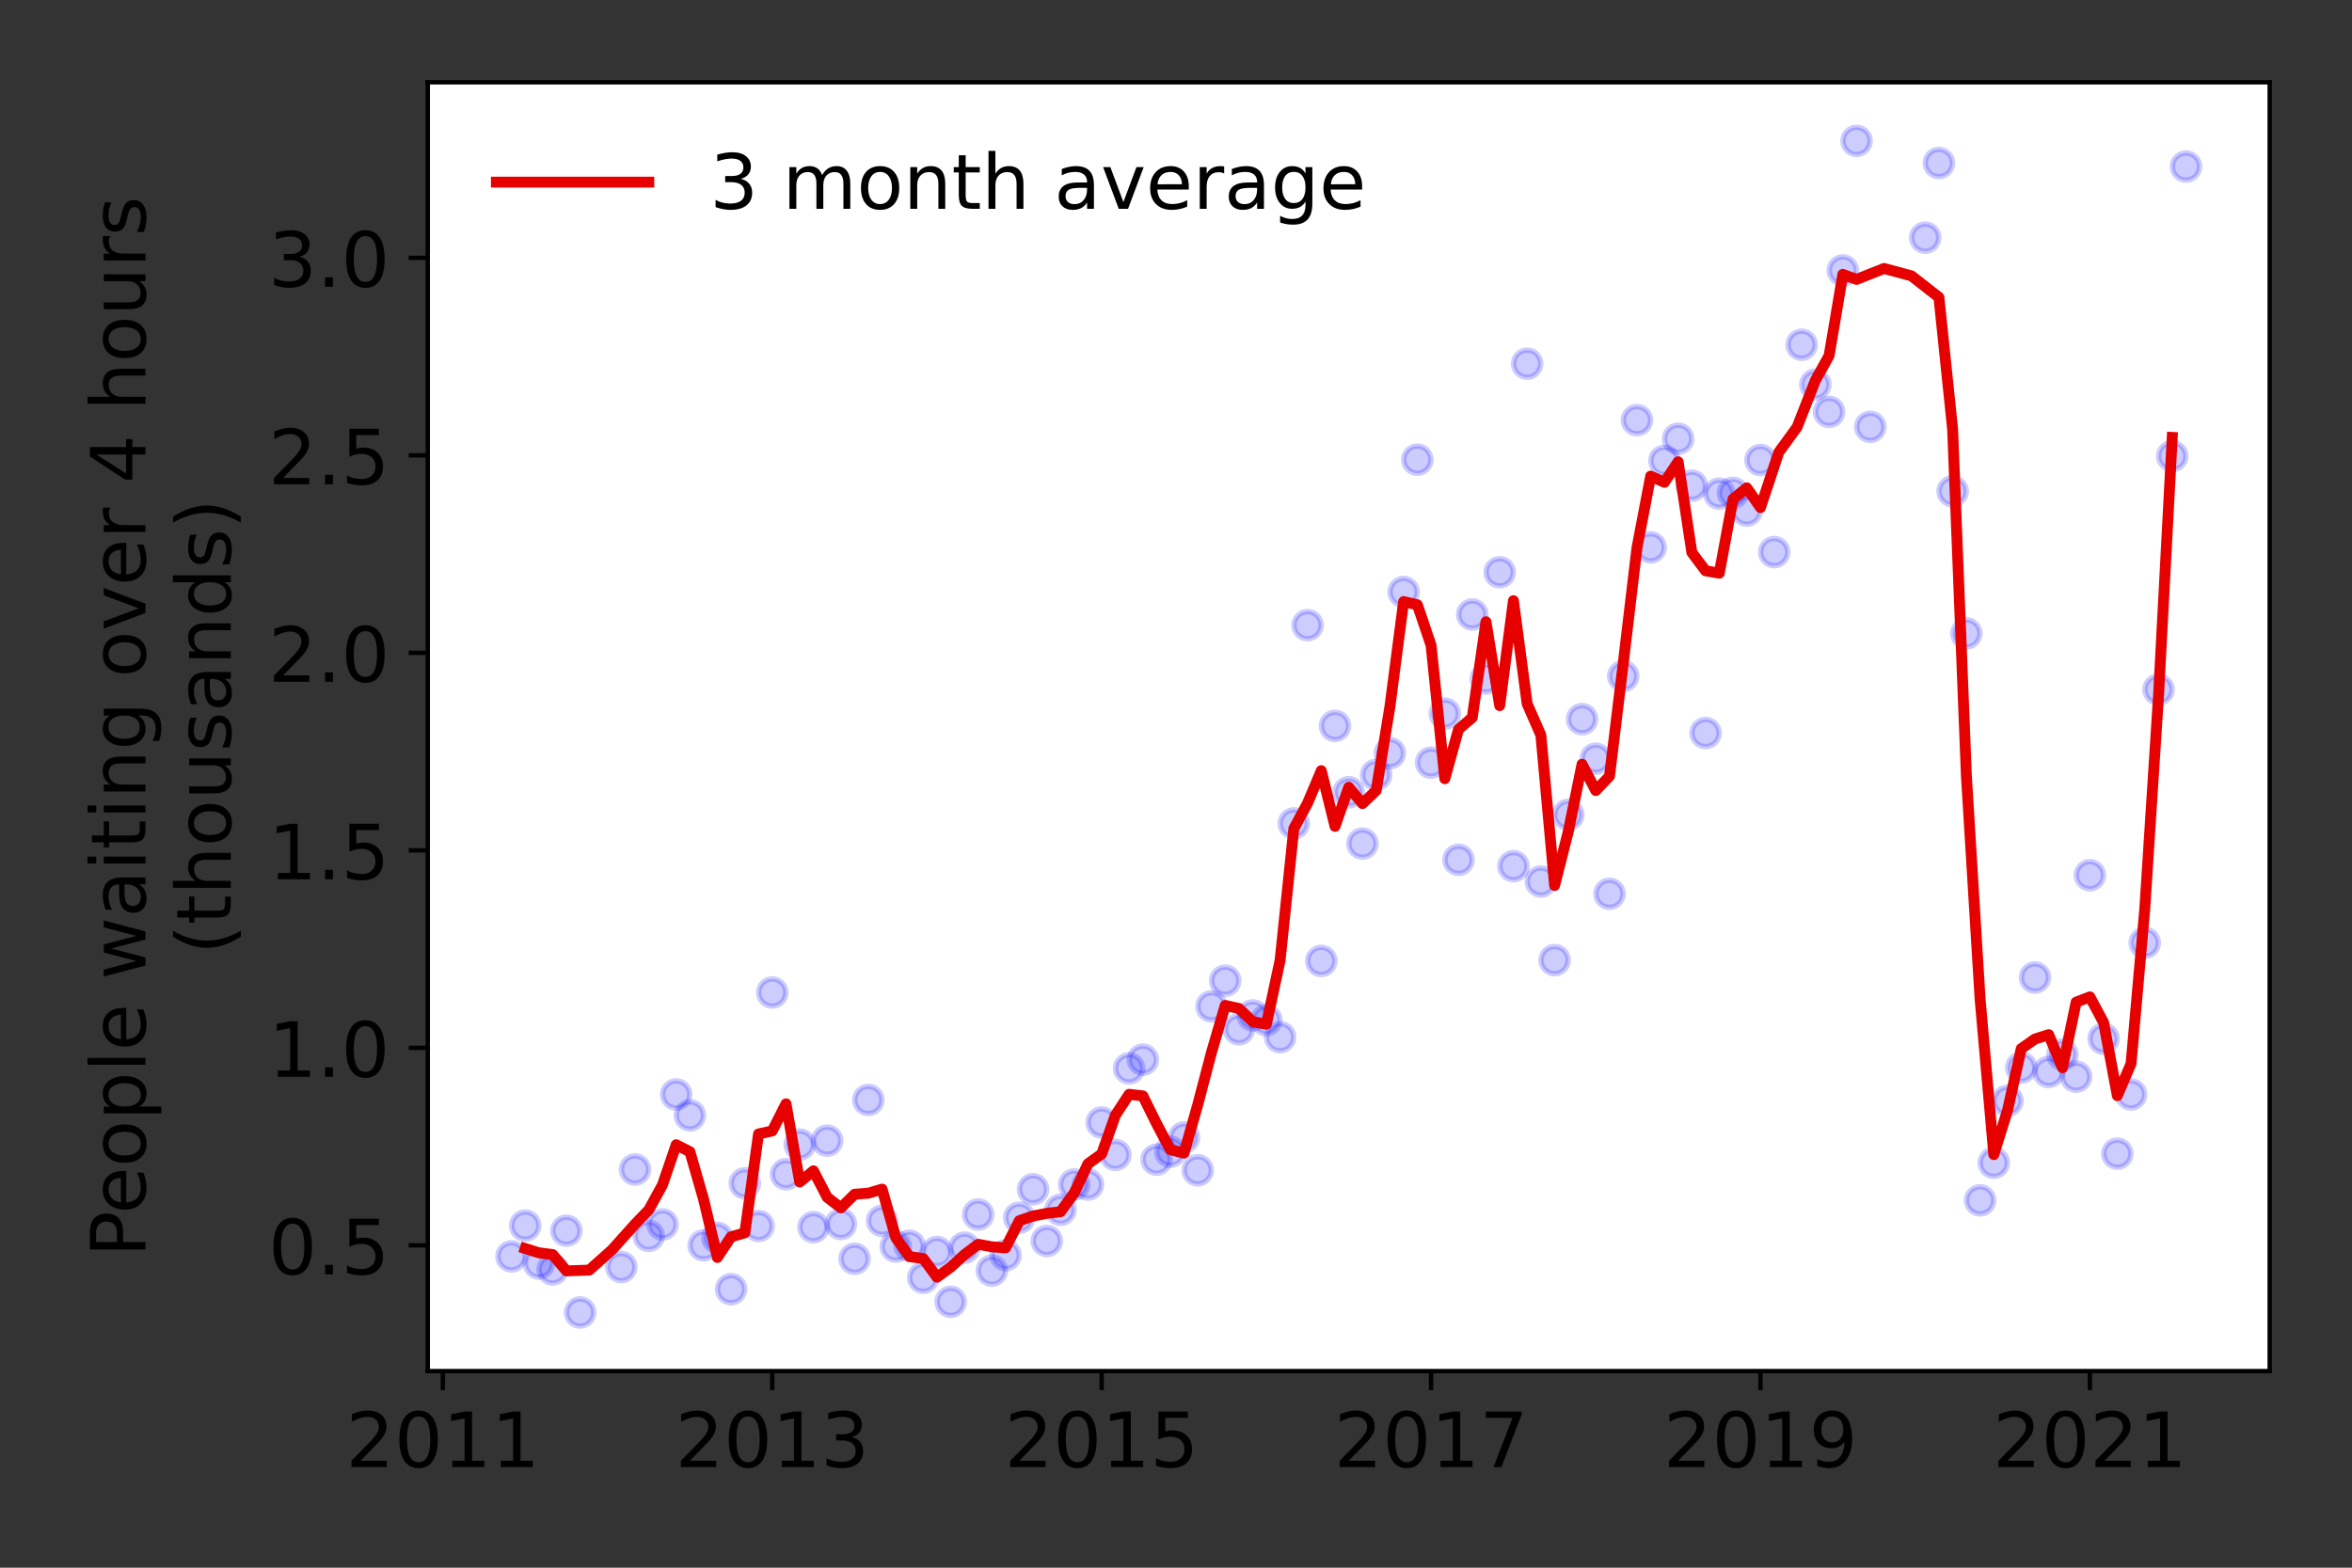 <?xml version="1.0" encoding="utf-8" standalone="no"?>
<!DOCTYPE svg PUBLIC "-//W3C//DTD SVG 1.1//EN"
  "http://www.w3.org/Graphics/SVG/1.1/DTD/svg11.dtd">
<!-- Created with matplotlib (https://matplotlib.org/) -->
<svg height="288pt" version="1.1" viewBox="0 0 432 288" width="432pt" xmlns="http://www.w3.org/2000/svg" xmlns:xlink="http://www.w3.org/1999/xlink">
 <rect x="0" y="0" width="432" height="288" fill="#333333" stroke="none"/>
 <defs>
  <style type="text/css">*{stroke-linecap:butt;stroke-linejoin:round;}</style>
 </defs>
 <g id="figure_1">
  <g id="patch_1">
   <path d="M 0 288 
L 432 288 
L 432 0 
L 0 0 
z
" style="fill:none;"/>
  </g>
  <g id="axes_1">
   <g id="patch_2">
    <path d="M 78.57 251.88 
L 416.88 251.88 
L 416.88 15.12 
L 78.57 15.12 
z
" style="fill:#ffffff;"/>
   </g>
   <g id="matplotlib.axis_1">
    <g id="xtick_1">
     <g id="line2d_1">
      <defs>
       <path d="M 0 0 
L 0 3.5 
" id="m86ae8f083f" style="stroke:#000000;stroke-width:0.8;"/>
      </defs>
      <g>
       <use style="stroke:#000000;stroke-width:0.8;" x="81.343" xlink:href="#m86ae8f083f" y="251.88"/>
      </g>
     </g>
     <g id="text_1">
      <!-- 2011 -->
      <g transform="translate(63.528 269.518)scale(0.14 -0.14)">
       <defs>
        <path d="M 19.188 8.297 
L 53.609 8.297 
L 53.609 0 
L 7.328 0 
L 7.328 8.297 
Q 12.938 14.109 22.625 23.891 
Q 32.328 33.688 34.812 36.531 
Q 39.547 41.844 41.422 45.531 
Q 43.312 49.219 43.312 52.781 
Q 43.312 58.594 39.234 62.25 
Q 35.156 65.922 28.609 65.922 
Q 23.969 65.922 18.812 64.312 
Q 13.672 62.703 7.812 59.422 
L 7.812 69.391 
Q 13.766 71.781 18.938 73 
Q 24.125 74.219 28.422 74.219 
Q 39.75 74.219 46.484 68.547 
Q 53.219 62.891 53.219 53.422 
Q 53.219 48.922 51.531 44.891 
Q 49.859 40.875 45.406 35.406 
Q 44.188 33.984 37.641 27.219 
Q 31.109 20.453 19.188 8.297 
z
" id="DejaVuSans-50"/>
        <path d="M 31.781 66.406 
Q 24.172 66.406 20.328 58.906 
Q 16.5 51.422 16.5 36.375 
Q 16.5 21.391 20.328 13.891 
Q 24.172 6.391 31.781 6.391 
Q 39.453 6.391 43.281 13.891 
Q 47.125 21.391 47.125 36.375 
Q 47.125 51.422 43.281 58.906 
Q 39.453 66.406 31.781 66.406 
z
M 31.781 74.219 
Q 44.047 74.219 50.516 64.516 
Q 56.984 54.828 56.984 36.375 
Q 56.984 17.969 50.516 8.266 
Q 44.047 -1.422 31.781 -1.422 
Q 19.531 -1.422 13.062 8.266 
Q 6.594 17.969 6.594 36.375 
Q 6.594 54.828 13.062 64.516 
Q 19.531 74.219 31.781 74.219 
z
" id="DejaVuSans-48"/>
        <path d="M 12.406 8.297 
L 28.516 8.297 
L 28.516 63.922 
L 10.984 60.406 
L 10.984 69.391 
L 28.422 72.906 
L 38.281 72.906 
L 38.281 8.297 
L 54.391 8.297 
L 54.391 0 
L 12.406 0 
z
" id="DejaVuSans-49"/>
       </defs>
       <use xlink:href="#DejaVuSans-50"/>
       <use x="63.623" xlink:href="#DejaVuSans-48"/>
       <use x="127.246" xlink:href="#DejaVuSans-49"/>
       <use x="190.869" xlink:href="#DejaVuSans-49"/>
      </g>
     </g>
    </g>
    <g id="xtick_2">
     <g id="line2d_2">
      <g>
       <use style="stroke:#000000;stroke-width:0.8;" x="141.846" xlink:href="#m86ae8f083f" y="251.88"/>
      </g>
     </g>
     <g id="text_2">
      <!-- 2013 -->
      <g transform="translate(124.031 269.518)scale(0.14 -0.14)">
       <defs>
        <path d="M 40.578 39.312 
Q 47.656 37.797 51.625 33 
Q 55.609 28.219 55.609 21.188 
Q 55.609 10.406 48.188 4.484 
Q 40.766 -1.422 27.094 -1.422 
Q 22.516 -1.422 17.656 -0.516 
Q 12.797 0.391 7.625 2.203 
L 7.625 11.719 
Q 11.719 9.328 16.594 8.109 
Q 21.484 6.891 26.812 6.891 
Q 36.078 6.891 40.938 10.547 
Q 45.797 14.203 45.797 21.188 
Q 45.797 27.641 41.281 31.266 
Q 36.766 34.906 28.719 34.906 
L 20.219 34.906 
L 20.219 43.016 
L 29.109 43.016 
Q 36.375 43.016 40.234 45.922 
Q 44.094 48.828 44.094 54.297 
Q 44.094 59.906 40.109 62.906 
Q 36.141 65.922 28.719 65.922 
Q 24.656 65.922 20.016 65.031 
Q 15.375 64.156 9.812 62.312 
L 9.812 71.094 
Q 15.438 72.656 20.344 73.438 
Q 25.25 74.219 29.594 74.219 
Q 40.828 74.219 47.359 69.109 
Q 53.906 64.016 53.906 55.328 
Q 53.906 49.266 50.438 45.094 
Q 46.969 40.922 40.578 39.312 
z
" id="DejaVuSans-51"/>
       </defs>
       <use xlink:href="#DejaVuSans-50"/>
       <use x="63.623" xlink:href="#DejaVuSans-48"/>
       <use x="127.246" xlink:href="#DejaVuSans-49"/>
       <use x="190.869" xlink:href="#DejaVuSans-51"/>
      </g>
     </g>
    </g>
    <g id="xtick_3">
     <g id="line2d_3">
      <g>
       <use style="stroke:#000000;stroke-width:0.8;" x="202.348" xlink:href="#m86ae8f083f" y="251.88"/>
      </g>
     </g>
     <g id="text_3">
      <!-- 2015 -->
      <g transform="translate(184.533 269.518)scale(0.14 -0.14)">
       <defs>
        <path d="M 10.797 72.906 
L 49.516 72.906 
L 49.516 64.594 
L 19.828 64.594 
L 19.828 46.734 
Q 21.969 47.469 24.109 47.828 
Q 26.266 48.188 28.422 48.188 
Q 40.625 48.188 47.75 41.5 
Q 54.891 34.812 54.891 23.391 
Q 54.891 11.625 47.562 5.094 
Q 40.234 -1.422 26.906 -1.422 
Q 22.312 -1.422 17.547 -0.641 
Q 12.797 0.141 7.719 1.703 
L 7.719 11.625 
Q 12.109 9.234 16.797 8.062 
Q 21.484 6.891 26.703 6.891 
Q 35.156 6.891 40.078 11.328 
Q 45.016 15.766 45.016 23.391 
Q 45.016 31 40.078 35.438 
Q 35.156 39.891 26.703 39.891 
Q 22.75 39.891 18.812 39.016 
Q 14.891 38.141 10.797 36.281 
z
" id="DejaVuSans-53"/>
       </defs>
       <use xlink:href="#DejaVuSans-50"/>
       <use x="63.623" xlink:href="#DejaVuSans-48"/>
       <use x="127.246" xlink:href="#DejaVuSans-49"/>
       <use x="190.869" xlink:href="#DejaVuSans-53"/>
      </g>
     </g>
    </g>
    <g id="xtick_4">
     <g id="line2d_4">
      <g>
       <use style="stroke:#000000;stroke-width:0.8;" x="262.851" xlink:href="#m86ae8f083f" y="251.88"/>
      </g>
     </g>
     <g id="text_4">
      <!-- 2017 -->
      <g transform="translate(245.036 269.518)scale(0.14 -0.14)">
       <defs>
        <path d="M 8.203 72.906 
L 55.078 72.906 
L 55.078 68.703 
L 28.609 0 
L 18.312 0 
L 43.219 64.594 
L 8.203 64.594 
z
" id="DejaVuSans-55"/>
       </defs>
       <use xlink:href="#DejaVuSans-50"/>
       <use x="63.623" xlink:href="#DejaVuSans-48"/>
       <use x="127.246" xlink:href="#DejaVuSans-49"/>
       <use x="190.869" xlink:href="#DejaVuSans-55"/>
      </g>
     </g>
    </g>
    <g id="xtick_5">
     <g id="line2d_5">
      <g>
       <use style="stroke:#000000;stroke-width:0.8;" x="323.353" xlink:href="#m86ae8f083f" y="251.88"/>
      </g>
     </g>
     <g id="text_5">
      <!-- 2019 -->
      <g transform="translate(305.538 269.518)scale(0.14 -0.14)">
       <defs>
        <path d="M 10.984 1.516 
L 10.984 10.5 
Q 14.703 8.734 18.5 7.812 
Q 22.312 6.891 25.984 6.891 
Q 35.75 6.891 40.891 13.453 
Q 46.047 20.016 46.781 33.406 
Q 43.953 29.203 39.594 26.953 
Q 35.25 24.703 29.984 24.703 
Q 19.047 24.703 12.672 31.312 
Q 6.297 37.938 6.297 49.422 
Q 6.297 60.641 12.938 67.422 
Q 19.578 74.219 30.609 74.219 
Q 43.266 74.219 49.922 64.516 
Q 56.594 54.828 56.594 36.375 
Q 56.594 19.141 48.406 8.859 
Q 40.234 -1.422 26.422 -1.422 
Q 22.703 -1.422 18.891 -0.688 
Q 15.094 0.047 10.984 1.516 
z
M 30.609 32.422 
Q 37.25 32.422 41.125 36.953 
Q 45.016 41.5 45.016 49.422 
Q 45.016 57.281 41.125 61.844 
Q 37.25 66.406 30.609 66.406 
Q 23.969 66.406 20.094 61.844 
Q 16.219 57.281 16.219 49.422 
Q 16.219 41.5 20.094 36.953 
Q 23.969 32.422 30.609 32.422 
z
" id="DejaVuSans-57"/>
       </defs>
       <use xlink:href="#DejaVuSans-50"/>
       <use x="63.623" xlink:href="#DejaVuSans-48"/>
       <use x="127.246" xlink:href="#DejaVuSans-49"/>
       <use x="190.869" xlink:href="#DejaVuSans-57"/>
      </g>
     </g>
    </g>
    <g id="xtick_6">
     <g id="line2d_6">
      <g>
       <use style="stroke:#000000;stroke-width:0.8;" x="383.856" xlink:href="#m86ae8f083f" y="251.88"/>
      </g>
     </g>
     <g id="text_6">
      <!-- 2021 -->
      <g transform="translate(366.041 269.518)scale(0.14 -0.14)">
       <use xlink:href="#DejaVuSans-50"/>
       <use x="63.623" xlink:href="#DejaVuSans-48"/>
       <use x="127.246" xlink:href="#DejaVuSans-50"/>
       <use x="190.869" xlink:href="#DejaVuSans-49"/>
      </g>
     </g>
    </g>
   </g>
   <g id="matplotlib.axis_2">
    <g id="ytick_1">
     <g id="line2d_7">
      <defs>
       <path d="M 0 0 
L -3.5 0 
" id="mec1f400654" style="stroke:#000000;stroke-width:0.8;"/>
      </defs>
      <g>
       <use style="stroke:#000000;stroke-width:0.8;" x="78.57" xlink:href="#mec1f400654" y="228.782"/>
      </g>
     </g>
     <g id="text_7">
      <!-- 0.5 -->
      <g transform="translate(49.306 234.101)scale(0.14 -0.14)">
       <defs>
        <path d="M 10.688 12.406 
L 21 12.406 
L 21 0 
L 10.688 0 
z
" id="DejaVuSans-46"/>
       </defs>
       <use xlink:href="#DejaVuSans-48"/>
       <use x="63.623" xlink:href="#DejaVuSans-46"/>
       <use x="95.41" xlink:href="#DejaVuSans-53"/>
      </g>
     </g>
    </g>
    <g id="ytick_2">
     <g id="line2d_8">
      <g>
       <use style="stroke:#000000;stroke-width:0.8;" x="78.57" xlink:href="#mec1f400654" y="192.498"/>
      </g>
     </g>
     <g id="text_8">
      <!-- 1.0 -->
      <g transform="translate(49.306 197.817)scale(0.14 -0.14)">
       <use xlink:href="#DejaVuSans-49"/>
       <use x="63.623" xlink:href="#DejaVuSans-46"/>
       <use x="95.41" xlink:href="#DejaVuSans-48"/>
      </g>
     </g>
    </g>
    <g id="ytick_3">
     <g id="line2d_9">
      <g>
       <use style="stroke:#000000;stroke-width:0.8;" x="78.57" xlink:href="#mec1f400654" y="156.214"/>
      </g>
     </g>
     <g id="text_9">
      <!-- 1.5 -->
      <g transform="translate(49.306 161.533)scale(0.14 -0.14)">
       <use xlink:href="#DejaVuSans-49"/>
       <use x="63.623" xlink:href="#DejaVuSans-46"/>
       <use x="95.41" xlink:href="#DejaVuSans-53"/>
      </g>
     </g>
    </g>
    <g id="ytick_4">
     <g id="line2d_10">
      <g>
       <use style="stroke:#000000;stroke-width:0.8;" x="78.57" xlink:href="#mec1f400654" y="119.93"/>
      </g>
     </g>
     <g id="text_10">
      <!-- 2.0 -->
      <g transform="translate(49.306 125.249)scale(0.14 -0.14)">
       <use xlink:href="#DejaVuSans-50"/>
       <use x="63.623" xlink:href="#DejaVuSans-46"/>
       <use x="95.41" xlink:href="#DejaVuSans-48"/>
      </g>
     </g>
    </g>
    <g id="ytick_5">
     <g id="line2d_11">
      <g>
       <use style="stroke:#000000;stroke-width:0.8;" x="78.57" xlink:href="#mec1f400654" y="83.646"/>
      </g>
     </g>
     <g id="text_11">
      <!-- 2.5 -->
      <g transform="translate(49.306 88.965)scale(0.14 -0.14)">
       <use xlink:href="#DejaVuSans-50"/>
       <use x="63.623" xlink:href="#DejaVuSans-46"/>
       <use x="95.41" xlink:href="#DejaVuSans-53"/>
      </g>
     </g>
    </g>
    <g id="ytick_6">
     <g id="line2d_12">
      <g>
       <use style="stroke:#000000;stroke-width:0.8;" x="78.57" xlink:href="#mec1f400654" y="47.362"/>
      </g>
     </g>
     <g id="text_12">
      <!-- 3.0 -->
      <g transform="translate(49.306 52.681)scale(0.14 -0.14)">
       <use xlink:href="#DejaVuSans-51"/>
       <use x="63.623" xlink:href="#DejaVuSans-46"/>
       <use x="95.41" xlink:href="#DejaVuSans-48"/>
      </g>
     </g>
    </g>
    <g id="text_13">
     <!-- People waiting over 4 hours -->
     <g transform="translate(26.717 230.925)rotate(-90)scale(0.14 -0.14)">
      <defs>
       <path d="M 19.672 64.797 
L 19.672 37.406 
L 32.078 37.406 
Q 38.969 37.406 42.719 40.969 
Q 46.484 44.531 46.484 51.125 
Q 46.484 57.672 42.719 61.234 
Q 38.969 64.797 32.078 64.797 
z
M 9.812 72.906 
L 32.078 72.906 
Q 44.344 72.906 50.609 67.359 
Q 56.891 61.812 56.891 51.125 
Q 56.891 40.328 50.609 34.812 
Q 44.344 29.297 32.078 29.297 
L 19.672 29.297 
L 19.672 0 
L 9.812 0 
z
" id="DejaVuSans-80"/>
       <path d="M 56.203 29.594 
L 56.203 25.203 
L 14.891 25.203 
Q 15.484 15.922 20.484 11.062 
Q 25.484 6.203 34.422 6.203 
Q 39.594 6.203 44.453 7.469 
Q 49.312 8.734 54.109 11.281 
L 54.109 2.781 
Q 49.266 0.734 44.188 -0.344 
Q 39.109 -1.422 33.891 -1.422 
Q 20.797 -1.422 13.156 6.188 
Q 5.516 13.812 5.516 26.812 
Q 5.516 40.234 12.766 48.109 
Q 20.016 56 32.328 56 
Q 43.359 56 49.781 48.891 
Q 56.203 41.797 56.203 29.594 
z
M 47.219 32.234 
Q 47.125 39.594 43.094 43.984 
Q 39.062 48.391 32.422 48.391 
Q 24.906 48.391 20.391 44.141 
Q 15.875 39.891 15.188 32.172 
z
" id="DejaVuSans-101"/>
       <path d="M 30.609 48.391 
Q 23.391 48.391 19.188 42.75 
Q 14.984 37.109 14.984 27.297 
Q 14.984 17.484 19.156 11.844 
Q 23.344 6.203 30.609 6.203 
Q 37.797 6.203 41.984 11.859 
Q 46.188 17.531 46.188 27.297 
Q 46.188 37.016 41.984 42.703 
Q 37.797 48.391 30.609 48.391 
z
M 30.609 56 
Q 42.328 56 49.016 48.375 
Q 55.719 40.766 55.719 27.297 
Q 55.719 13.875 49.016 6.219 
Q 42.328 -1.422 30.609 -1.422 
Q 18.844 -1.422 12.172 6.219 
Q 5.516 13.875 5.516 27.297 
Q 5.516 40.766 12.172 48.375 
Q 18.844 56 30.609 56 
z
" id="DejaVuSans-111"/>
       <path d="M 18.109 8.203 
L 18.109 -20.797 
L 9.078 -20.797 
L 9.078 54.688 
L 18.109 54.688 
L 18.109 46.391 
Q 20.953 51.266 25.266 53.625 
Q 29.594 56 35.594 56 
Q 45.562 56 51.781 48.094 
Q 58.016 40.188 58.016 27.297 
Q 58.016 14.406 51.781 6.484 
Q 45.562 -1.422 35.594 -1.422 
Q 29.594 -1.422 25.266 0.953 
Q 20.953 3.328 18.109 8.203 
z
M 48.688 27.297 
Q 48.688 37.203 44.609 42.844 
Q 40.531 48.484 33.406 48.484 
Q 26.266 48.484 22.188 42.844 
Q 18.109 37.203 18.109 27.297 
Q 18.109 17.391 22.188 11.75 
Q 26.266 6.109 33.406 6.109 
Q 40.531 6.109 44.609 11.75 
Q 48.688 17.391 48.688 27.297 
z
" id="DejaVuSans-112"/>
       <path d="M 9.422 75.984 
L 18.406 75.984 
L 18.406 0 
L 9.422 0 
z
" id="DejaVuSans-108"/>
       <path id="DejaVuSans-32"/>
       <path d="M 4.203 54.688 
L 13.188 54.688 
L 24.422 12.016 
L 35.594 54.688 
L 46.188 54.688 
L 57.422 12.016 
L 68.609 54.688 
L 77.594 54.688 
L 63.281 0 
L 52.688 0 
L 40.922 44.828 
L 29.109 0 
L 18.5 0 
z
" id="DejaVuSans-119"/>
       <path d="M 34.281 27.484 
Q 23.391 27.484 19.188 25 
Q 14.984 22.516 14.984 16.5 
Q 14.984 11.719 18.141 8.906 
Q 21.297 6.109 26.703 6.109 
Q 34.188 6.109 38.703 11.406 
Q 43.219 16.703 43.219 25.484 
L 43.219 27.484 
z
M 52.203 31.203 
L 52.203 0 
L 43.219 0 
L 43.219 8.297 
Q 40.141 3.328 35.547 0.953 
Q 30.953 -1.422 24.312 -1.422 
Q 15.922 -1.422 10.953 3.297 
Q 6 8.016 6 15.922 
Q 6 25.141 12.172 29.828 
Q 18.359 34.516 30.609 34.516 
L 43.219 34.516 
L 43.219 35.406 
Q 43.219 41.609 39.141 45 
Q 35.062 48.391 27.688 48.391 
Q 23 48.391 18.547 47.266 
Q 14.109 46.141 10.016 43.891 
L 10.016 52.203 
Q 14.938 54.109 19.578 55.047 
Q 24.219 56 28.609 56 
Q 40.484 56 46.344 49.844 
Q 52.203 43.703 52.203 31.203 
z
" id="DejaVuSans-97"/>
       <path d="M 9.422 54.688 
L 18.406 54.688 
L 18.406 0 
L 9.422 0 
z
M 9.422 75.984 
L 18.406 75.984 
L 18.406 64.594 
L 9.422 64.594 
z
" id="DejaVuSans-105"/>
       <path d="M 18.312 70.219 
L 18.312 54.688 
L 36.812 54.688 
L 36.812 47.703 
L 18.312 47.703 
L 18.312 18.016 
Q 18.312 11.328 20.141 9.422 
Q 21.969 7.516 27.594 7.516 
L 36.812 7.516 
L 36.812 0 
L 27.594 0 
Q 17.188 0 13.234 3.875 
Q 9.281 7.766 9.281 18.016 
L 9.281 47.703 
L 2.688 47.703 
L 2.688 54.688 
L 9.281 54.688 
L 9.281 70.219 
z
" id="DejaVuSans-116"/>
       <path d="M 54.891 33.016 
L 54.891 0 
L 45.906 0 
L 45.906 32.719 
Q 45.906 40.484 42.875 44.328 
Q 39.844 48.188 33.797 48.188 
Q 26.516 48.188 22.312 43.547 
Q 18.109 38.922 18.109 30.906 
L 18.109 0 
L 9.078 0 
L 9.078 54.688 
L 18.109 54.688 
L 18.109 46.188 
Q 21.344 51.125 25.703 53.562 
Q 30.078 56 35.797 56 
Q 45.219 56 50.047 50.172 
Q 54.891 44.344 54.891 33.016 
z
" id="DejaVuSans-110"/>
       <path d="M 45.406 27.984 
Q 45.406 37.75 41.375 43.109 
Q 37.359 48.484 30.078 48.484 
Q 22.859 48.484 18.828 43.109 
Q 14.797 37.75 14.797 27.984 
Q 14.797 18.266 18.828 12.891 
Q 22.859 7.516 30.078 7.516 
Q 37.359 7.516 41.375 12.891 
Q 45.406 18.266 45.406 27.984 
z
M 54.391 6.781 
Q 54.391 -7.172 48.188 -13.984 
Q 42 -20.797 29.203 -20.797 
Q 24.469 -20.797 20.266 -20.094 
Q 16.062 -19.391 12.109 -17.922 
L 12.109 -9.188 
Q 16.062 -11.328 19.922 -12.344 
Q 23.781 -13.375 27.781 -13.375 
Q 36.625 -13.375 41.016 -8.766 
Q 45.406 -4.156 45.406 5.172 
L 45.406 9.625 
Q 42.625 4.781 38.281 2.391 
Q 33.938 0 27.875 0 
Q 17.828 0 11.672 7.656 
Q 5.516 15.328 5.516 27.984 
Q 5.516 40.672 11.672 48.328 
Q 17.828 56 27.875 56 
Q 33.938 56 38.281 53.609 
Q 42.625 51.219 45.406 46.391 
L 45.406 54.688 
L 54.391 54.688 
z
" id="DejaVuSans-103"/>
       <path d="M 2.984 54.688 
L 12.5 54.688 
L 29.594 8.797 
L 46.688 54.688 
L 56.203 54.688 
L 35.688 0 
L 23.484 0 
z
" id="DejaVuSans-118"/>
       <path d="M 41.109 46.297 
Q 39.594 47.172 37.812 47.578 
Q 36.031 48 33.891 48 
Q 26.266 48 22.188 43.047 
Q 18.109 38.094 18.109 28.812 
L 18.109 0 
L 9.078 0 
L 9.078 54.688 
L 18.109 54.688 
L 18.109 46.188 
Q 20.953 51.172 25.484 53.578 
Q 30.031 56 36.531 56 
Q 37.453 56 38.578 55.875 
Q 39.703 55.766 41.062 55.516 
z
" id="DejaVuSans-114"/>
       <path d="M 37.797 64.312 
L 12.891 25.391 
L 37.797 25.391 
z
M 35.203 72.906 
L 47.609 72.906 
L 47.609 25.391 
L 58.016 25.391 
L 58.016 17.188 
L 47.609 17.188 
L 47.609 0 
L 37.797 0 
L 37.797 17.188 
L 4.891 17.188 
L 4.891 26.703 
z
" id="DejaVuSans-52"/>
       <path d="M 54.891 33.016 
L 54.891 0 
L 45.906 0 
L 45.906 32.719 
Q 45.906 40.484 42.875 44.328 
Q 39.844 48.188 33.797 48.188 
Q 26.516 48.188 22.312 43.547 
Q 18.109 38.922 18.109 30.906 
L 18.109 0 
L 9.078 0 
L 9.078 75.984 
L 18.109 75.984 
L 18.109 46.188 
Q 21.344 51.125 25.703 53.562 
Q 30.078 56 35.797 56 
Q 45.219 56 50.047 50.172 
Q 54.891 44.344 54.891 33.016 
z
" id="DejaVuSans-104"/>
       <path d="M 8.5 21.578 
L 8.5 54.688 
L 17.484 54.688 
L 17.484 21.922 
Q 17.484 14.156 20.5 10.266 
Q 23.531 6.391 29.594 6.391 
Q 36.859 6.391 41.078 11.031 
Q 45.312 15.672 45.312 23.688 
L 45.312 54.688 
L 54.297 54.688 
L 54.297 0 
L 45.312 0 
L 45.312 8.406 
Q 42.047 3.422 37.719 1 
Q 33.406 -1.422 27.688 -1.422 
Q 18.266 -1.422 13.375 4.438 
Q 8.5 10.297 8.5 21.578 
z
M 31.109 56 
z
" id="DejaVuSans-117"/>
       <path d="M 44.281 53.078 
L 44.281 44.578 
Q 40.484 46.531 36.375 47.5 
Q 32.281 48.484 27.875 48.484 
Q 21.188 48.484 17.844 46.438 
Q 14.5 44.391 14.5 40.281 
Q 14.5 37.156 16.891 35.375 
Q 19.281 33.594 26.516 31.984 
L 29.594 31.297 
Q 39.156 29.25 43.188 25.516 
Q 47.219 21.781 47.219 15.094 
Q 47.219 7.469 41.188 3.016 
Q 35.156 -1.422 24.609 -1.422 
Q 20.219 -1.422 15.453 -0.562 
Q 10.688 0.297 5.422 2 
L 5.422 11.281 
Q 10.406 8.688 15.234 7.391 
Q 20.062 6.109 24.812 6.109 
Q 31.156 6.109 34.562 8.281 
Q 37.984 10.453 37.984 14.406 
Q 37.984 18.062 35.516 20.016 
Q 33.062 21.969 24.703 23.781 
L 21.578 24.516 
Q 13.234 26.266 9.516 29.906 
Q 5.812 33.547 5.812 39.891 
Q 5.812 47.609 11.281 51.797 
Q 16.75 56 26.812 56 
Q 31.781 56 36.172 55.266 
Q 40.578 54.547 44.281 53.078 
z
" id="DejaVuSans-115"/>
      </defs>
      <use xlink:href="#DejaVuSans-80"/>
      <use x="56.678" xlink:href="#DejaVuSans-101"/>
      <use x="118.201" xlink:href="#DejaVuSans-111"/>
      <use x="179.383" xlink:href="#DejaVuSans-112"/>
      <use x="242.859" xlink:href="#DejaVuSans-108"/>
      <use x="270.643" xlink:href="#DejaVuSans-101"/>
      <use x="332.166" xlink:href="#DejaVuSans-32"/>
      <use x="363.953" xlink:href="#DejaVuSans-119"/>
      <use x="445.74" xlink:href="#DejaVuSans-97"/>
      <use x="507.02" xlink:href="#DejaVuSans-105"/>
      <use x="534.803" xlink:href="#DejaVuSans-116"/>
      <use x="574.012" xlink:href="#DejaVuSans-105"/>
      <use x="601.795" xlink:href="#DejaVuSans-110"/>
      <use x="665.174" xlink:href="#DejaVuSans-103"/>
      <use x="728.65" xlink:href="#DejaVuSans-32"/>
      <use x="760.438" xlink:href="#DejaVuSans-111"/>
      <use x="821.619" xlink:href="#DejaVuSans-118"/>
      <use x="880.799" xlink:href="#DejaVuSans-101"/>
      <use x="942.322" xlink:href="#DejaVuSans-114"/>
      <use x="983.436" xlink:href="#DejaVuSans-32"/>
      <use x="1015.223" xlink:href="#DejaVuSans-52"/>
      <use x="1078.846" xlink:href="#DejaVuSans-32"/>
      <use x="1110.633" xlink:href="#DejaVuSans-104"/>
      <use x="1174.012" xlink:href="#DejaVuSans-111"/>
      <use x="1235.193" xlink:href="#DejaVuSans-117"/>
      <use x="1298.572" xlink:href="#DejaVuSans-114"/>
      <use x="1339.686" xlink:href="#DejaVuSans-115"/>
     </g>
     <!-- (thousands) -->
     <g transform="translate(42.394 175.325)rotate(-90)scale(0.14 -0.14)">
      <defs>
       <path d="M 31 75.875 
Q 24.469 64.656 21.281 53.656 
Q 18.109 42.672 18.109 31.391 
Q 18.109 20.125 21.312 9.062 
Q 24.516 -2 31 -13.188 
L 23.188 -13.188 
Q 15.875 -1.703 12.234 9.375 
Q 8.594 20.453 8.594 31.391 
Q 8.594 42.281 12.203 53.312 
Q 15.828 64.359 23.188 75.875 
z
" id="DejaVuSans-40"/>
       <path d="M 45.406 46.391 
L 45.406 75.984 
L 54.391 75.984 
L 54.391 0 
L 45.406 0 
L 45.406 8.203 
Q 42.578 3.328 38.25 0.953 
Q 33.938 -1.422 27.875 -1.422 
Q 17.969 -1.422 11.734 6.484 
Q 5.516 14.406 5.516 27.297 
Q 5.516 40.188 11.734 48.094 
Q 17.969 56 27.875 56 
Q 33.938 56 38.25 53.625 
Q 42.578 51.266 45.406 46.391 
z
M 14.797 27.297 
Q 14.797 17.391 18.875 11.75 
Q 22.953 6.109 30.078 6.109 
Q 37.203 6.109 41.297 11.75 
Q 45.406 17.391 45.406 27.297 
Q 45.406 37.203 41.297 42.844 
Q 37.203 48.484 30.078 48.484 
Q 22.953 48.484 18.875 42.844 
Q 14.797 37.203 14.797 27.297 
z
" id="DejaVuSans-100"/>
       <path d="M 8.016 75.875 
L 15.828 75.875 
Q 23.141 64.359 26.781 53.312 
Q 30.422 42.281 30.422 31.391 
Q 30.422 20.453 26.781 9.375 
Q 23.141 -1.703 15.828 -13.188 
L 8.016 -13.188 
Q 14.5 -2 17.703 9.062 
Q 20.906 20.125 20.906 31.391 
Q 20.906 42.672 17.703 53.656 
Q 14.5 64.656 8.016 75.875 
z
" id="DejaVuSans-41"/>
      </defs>
      <use xlink:href="#DejaVuSans-40"/>
      <use x="39.014" xlink:href="#DejaVuSans-116"/>
      <use x="78.223" xlink:href="#DejaVuSans-104"/>
      <use x="141.602" xlink:href="#DejaVuSans-111"/>
      <use x="202.783" xlink:href="#DejaVuSans-117"/>
      <use x="266.162" xlink:href="#DejaVuSans-115"/>
      <use x="318.262" xlink:href="#DejaVuSans-97"/>
      <use x="379.541" xlink:href="#DejaVuSans-110"/>
      <use x="442.92" xlink:href="#DejaVuSans-100"/>
      <use x="506.396" xlink:href="#DejaVuSans-115"/>
      <use x="558.496" xlink:href="#DejaVuSans-41"/>
     </g>
    </g>
   </g>
   <g id="line2d_13">
    <defs>
     <path d="M 0 2.5 
C 0.663 2.5 1.299 2.237 1.768 1.768 
C 2.237 1.299 2.5 0.663 2.5 0 
C 2.5 -0.663 2.237 -1.299 1.768 -1.768 
C 1.299 -2.237 0.663 -2.5 0 -2.5 
C -0.663 -2.5 -1.299 -2.237 -1.768 -1.768 
C -2.237 -1.299 -2.5 -0.663 -2.5 0 
C -2.5 0.663 -2.237 1.299 -1.768 1.768 
C -1.299 2.237 -0.663 2.5 0 2.5 
z
" id="mf86882a3da" style="stroke:#0000ff;stroke-opacity:0.2;"/>
    </defs>
    <g clip-path="url(#p70de8c6dbe)">
     <use style="fill:#0000ff;fill-opacity:0.2;stroke:#0000ff;stroke-opacity:0.2;" x="401.502" xlink:href="#mf86882a3da" y="30.599"/>
     <use style="fill:#0000ff;fill-opacity:0.2;stroke:#0000ff;stroke-opacity:0.2;" x="398.981" xlink:href="#mf86882a3da" y="83.791"/>
     <use style="fill:#0000ff;fill-opacity:0.2;stroke:#0000ff;stroke-opacity:0.2;" x="396.46" xlink:href="#mf86882a3da" y="126.679"/>
     <use style="fill:#0000ff;fill-opacity:0.2;stroke:#0000ff;stroke-opacity:0.2;" x="393.939" xlink:href="#mf86882a3da" y="173.195"/>
     <use style="fill:#0000ff;fill-opacity:0.2;stroke:#0000ff;stroke-opacity:0.2;" x="391.419" xlink:href="#mf86882a3da" y="201.061"/>
     <use style="fill:#0000ff;fill-opacity:0.2;stroke:#0000ff;stroke-opacity:0.2;" x="388.898" xlink:href="#mf86882a3da" y="211.946"/>
     <use style="fill:#0000ff;fill-opacity:0.2;stroke:#0000ff;stroke-opacity:0.2;" x="386.377" xlink:href="#mf86882a3da" y="190.829"/>
     <use style="fill:#0000ff;fill-opacity:0.2;stroke:#0000ff;stroke-opacity:0.2;" x="383.856" xlink:href="#mf86882a3da" y="160.786"/>
     <use style="fill:#0000ff;fill-opacity:0.2;stroke:#0000ff;stroke-opacity:0.2;" x="381.335" xlink:href="#mf86882a3da" y="197.795"/>
     <use style="fill:#0000ff;fill-opacity:0.2;stroke:#0000ff;stroke-opacity:0.2;" x="378.814" xlink:href="#mf86882a3da" y="193.731"/>
     <use style="fill:#0000ff;fill-opacity:0.2;stroke:#0000ff;stroke-opacity:0.2;" x="376.293" xlink:href="#mf86882a3da" y="196.924"/>
     <use style="fill:#0000ff;fill-opacity:0.2;stroke:#0000ff;stroke-opacity:0.2;" x="373.772" xlink:href="#mf86882a3da" y="179.581"/>
     <use style="fill:#0000ff;fill-opacity:0.2;stroke:#0000ff;stroke-opacity:0.2;" x="371.251" xlink:href="#mf86882a3da" y="196.126"/>
     <use style="fill:#0000ff;fill-opacity:0.2;stroke:#0000ff;stroke-opacity:0.2;" x="368.73" xlink:href="#mf86882a3da" y="202.222"/>
     <use style="fill:#0000ff;fill-opacity:0.2;stroke:#0000ff;stroke-opacity:0.2;" x="366.209" xlink:href="#mf86882a3da" y="213.615"/>
     <use style="fill:#0000ff;fill-opacity:0.2;stroke:#0000ff;stroke-opacity:0.2;" x="363.688" xlink:href="#mf86882a3da" y="220.509"/>
     <use style="fill:#0000ff;fill-opacity:0.2;stroke:#0000ff;stroke-opacity:0.2;" x="361.167" xlink:href="#mf86882a3da" y="116.374"/>
     <use style="fill:#0000ff;fill-opacity:0.2;stroke:#0000ff;stroke-opacity:0.2;" x="358.646" xlink:href="#mf86882a3da" y="90.25"/>
     <use style="fill:#0000ff;fill-opacity:0.2;stroke:#0000ff;stroke-opacity:0.2;" x="356.125" xlink:href="#mf86882a3da" y="29.946"/>
     <use style="fill:#0000ff;fill-opacity:0.2;stroke:#0000ff;stroke-opacity:0.2;" x="353.604" xlink:href="#mf86882a3da" y="43.661"/>
     <use style="fill:#0000ff;fill-opacity:0.2;stroke:#0000ff;stroke-opacity:0.2;" x="343.521" xlink:href="#mf86882a3da" y="78.421"/>
     <use style="fill:#0000ff;fill-opacity:0.2;stroke:#0000ff;stroke-opacity:0.2;" x="341" xlink:href="#mf86882a3da" y="25.882"/>
     <use style="fill:#0000ff;fill-opacity:0.2;stroke:#0000ff;stroke-opacity:0.2;" x="338.479" xlink:href="#mf86882a3da" y="49.684"/>
     <use style="fill:#0000ff;fill-opacity:0.2;stroke:#0000ff;stroke-opacity:0.2;" x="335.958" xlink:href="#mf86882a3da" y="75.663"/>
     <use style="fill:#0000ff;fill-opacity:0.2;stroke:#0000ff;stroke-opacity:0.2;" x="333.437" xlink:href="#mf86882a3da" y="70.656"/>
     <use style="fill:#0000ff;fill-opacity:0.2;stroke:#0000ff;stroke-opacity:0.2;" x="330.916" xlink:href="#mf86882a3da" y="63.327"/>
     <use style="fill:#0000ff;fill-opacity:0.2;stroke:#0000ff;stroke-opacity:0.2;" x="325.874" xlink:href="#mf86882a3da" y="101.425"/>
     <use style="fill:#0000ff;fill-opacity:0.2;stroke:#0000ff;stroke-opacity:0.2;" x="323.353" xlink:href="#mf86882a3da" y="84.517"/>
     <use style="fill:#0000ff;fill-opacity:0.2;stroke:#0000ff;stroke-opacity:0.2;" x="320.832" xlink:href="#mf86882a3da" y="93.805"/>
     <use style="fill:#0000ff;fill-opacity:0.2;stroke:#0000ff;stroke-opacity:0.2;" x="318.311" xlink:href="#mf86882a3da" y="90.54"/>
     <use style="fill:#0000ff;fill-opacity:0.2;stroke:#0000ff;stroke-opacity:0.2;" x="315.79" xlink:href="#mf86882a3da" y="90.685"/>
     <use style="fill:#0000ff;fill-opacity:0.2;stroke:#0000ff;stroke-opacity:0.2;" x="313.269" xlink:href="#mf86882a3da" y="134.661"/>
     <use style="fill:#0000ff;fill-opacity:0.2;stroke:#0000ff;stroke-opacity:0.2;" x="310.748" xlink:href="#mf86882a3da" y="89.234"/>
     <use style="fill:#0000ff;fill-opacity:0.2;stroke:#0000ff;stroke-opacity:0.2;" x="308.228" xlink:href="#mf86882a3da" y="80.598"/>
     <use style="fill:#0000ff;fill-opacity:0.2;stroke:#0000ff;stroke-opacity:0.2;" x="305.707" xlink:href="#mf86882a3da" y="84.662"/>
     <use style="fill:#0000ff;fill-opacity:0.2;stroke:#0000ff;stroke-opacity:0.2;" x="303.186" xlink:href="#mf86882a3da" y="100.554"/>
     <use style="fill:#0000ff;fill-opacity:0.2;stroke:#0000ff;stroke-opacity:0.2;" x="300.665" xlink:href="#mf86882a3da" y="77.187"/>
     <use style="fill:#0000ff;fill-opacity:0.2;stroke:#0000ff;stroke-opacity:0.2;" x="298.144" xlink:href="#mf86882a3da" y="124.211"/>
     <use style="fill:#0000ff;fill-opacity:0.2;stroke:#0000ff;stroke-opacity:0.2;" x="295.623" xlink:href="#mf86882a3da" y="164.196"/>
     <use style="fill:#0000ff;fill-opacity:0.2;stroke:#0000ff;stroke-opacity:0.2;" x="293.102" xlink:href="#mf86882a3da" y="139.378"/>
     <use style="fill:#0000ff;fill-opacity:0.2;stroke:#0000ff;stroke-opacity:0.2;" x="290.581" xlink:href="#mf86882a3da" y="132.121"/>
     <use style="fill:#0000ff;fill-opacity:0.2;stroke:#0000ff;stroke-opacity:0.2;" x="288.06" xlink:href="#mf86882a3da" y="149.683"/>
     <use style="fill:#0000ff;fill-opacity:0.2;stroke:#0000ff;stroke-opacity:0.2;" x="285.539" xlink:href="#mf86882a3da" y="176.388"/>
     <use style="fill:#0000ff;fill-opacity:0.2;stroke:#0000ff;stroke-opacity:0.2;" x="283.018" xlink:href="#mf86882a3da" y="161.947"/>
     <use style="fill:#0000ff;fill-opacity:0.2;stroke:#0000ff;stroke-opacity:0.2;" x="280.497" xlink:href="#mf86882a3da" y="66.81"/>
     <use style="fill:#0000ff;fill-opacity:0.2;stroke:#0000ff;stroke-opacity:0.2;" x="277.976" xlink:href="#mf86882a3da" y="159.116"/>
     <use style="fill:#0000ff;fill-opacity:0.2;stroke:#0000ff;stroke-opacity:0.2;" x="275.455" xlink:href="#mf86882a3da" y="105.126"/>
     <use style="fill:#0000ff;fill-opacity:0.2;stroke:#0000ff;stroke-opacity:0.2;" x="272.934" xlink:href="#mf86882a3da" y="124.647"/>
     <use style="fill:#0000ff;fill-opacity:0.2;stroke:#0000ff;stroke-opacity:0.2;" x="270.413" xlink:href="#mf86882a3da" y="112.891"/>
     <use style="fill:#0000ff;fill-opacity:0.2;stroke:#0000ff;stroke-opacity:0.2;" x="267.893" xlink:href="#mf86882a3da" y="157.955"/>
     <use style="fill:#0000ff;fill-opacity:0.2;stroke:#0000ff;stroke-opacity:0.2;" x="265.372" xlink:href="#mf86882a3da" y="131.105"/>
     <use style="fill:#0000ff;fill-opacity:0.2;stroke:#0000ff;stroke-opacity:0.2;" x="262.851" xlink:href="#mf86882a3da" y="140.104"/>
     <use style="fill:#0000ff;fill-opacity:0.2;stroke:#0000ff;stroke-opacity:0.2;" x="260.33" xlink:href="#mf86882a3da" y="84.444"/>
     <use style="fill:#0000ff;fill-opacity:0.2;stroke:#0000ff;stroke-opacity:0.2;" x="257.809" xlink:href="#mf86882a3da" y="108.754"/>
     <use style="fill:#0000ff;fill-opacity:0.2;stroke:#0000ff;stroke-opacity:0.2;" x="255.288" xlink:href="#mf86882a3da" y="138.362"/>
     <use style="fill:#0000ff;fill-opacity:0.2;stroke:#0000ff;stroke-opacity:0.2;" x="252.767" xlink:href="#mf86882a3da" y="142.353"/>
     <use style="fill:#0000ff;fill-opacity:0.2;stroke:#0000ff;stroke-opacity:0.2;" x="250.246" xlink:href="#mf86882a3da" y="154.98"/>
     <use style="fill:#0000ff;fill-opacity:0.2;stroke:#0000ff;stroke-opacity:0.2;" x="247.725" xlink:href="#mf86882a3da" y="145.546"/>
     <use style="fill:#0000ff;fill-opacity:0.2;stroke:#0000ff;stroke-opacity:0.2;" x="245.204" xlink:href="#mf86882a3da" y="133.355"/>
     <use style="fill:#0000ff;fill-opacity:0.2;stroke:#0000ff;stroke-opacity:0.2;" x="242.683" xlink:href="#mf86882a3da" y="176.533"/>
     <use style="fill:#0000ff;fill-opacity:0.2;stroke:#0000ff;stroke-opacity:0.2;" x="240.162" xlink:href="#mf86882a3da" y="114.85"/>
     <use style="fill:#0000ff;fill-opacity:0.2;stroke:#0000ff;stroke-opacity:0.2;" x="237.641" xlink:href="#mf86882a3da" y="151.279"/>
     <use style="fill:#0000ff;fill-opacity:0.2;stroke:#0000ff;stroke-opacity:0.2;" x="235.12" xlink:href="#mf86882a3da" y="190.538"/>
     <use style="fill:#0000ff;fill-opacity:0.2;stroke:#0000ff;stroke-opacity:0.2;" x="232.599" xlink:href="#mf86882a3da" y="187.418"/>
     <use style="fill:#0000ff;fill-opacity:0.2;stroke:#0000ff;stroke-opacity:0.2;" x="230.078" xlink:href="#mf86882a3da" y="186.547"/>
     <use style="fill:#0000ff;fill-opacity:0.2;stroke:#0000ff;stroke-opacity:0.2;" x="227.557" xlink:href="#mf86882a3da" y="189.087"/>
     <use style="fill:#0000ff;fill-opacity:0.2;stroke:#0000ff;stroke-opacity:0.2;" x="225.037" xlink:href="#mf86882a3da" y="180.161"/>
     <use style="fill:#0000ff;fill-opacity:0.2;stroke:#0000ff;stroke-opacity:0.2;" x="222.516" xlink:href="#mf86882a3da" y="184.878"/>
     <use style="fill:#0000ff;fill-opacity:0.2;stroke:#0000ff;stroke-opacity:0.2;" x="219.995" xlink:href="#mf86882a3da" y="214.994"/>
     <use style="fill:#0000ff;fill-opacity:0.2;stroke:#0000ff;stroke-opacity:0.2;" x="217.474" xlink:href="#mf86882a3da" y="208.971"/>
     <use style="fill:#0000ff;fill-opacity:0.2;stroke:#0000ff;stroke-opacity:0.2;" x="214.953" xlink:href="#mf86882a3da" y="211.583"/>
     <use style="fill:#0000ff;fill-opacity:0.2;stroke:#0000ff;stroke-opacity:0.2;" x="212.432" xlink:href="#mf86882a3da" y="213.034"/>
     <use style="fill:#0000ff;fill-opacity:0.2;stroke:#0000ff;stroke-opacity:0.2;" x="209.911" xlink:href="#mf86882a3da" y="194.675"/>
     <use style="fill:#0000ff;fill-opacity:0.2;stroke:#0000ff;stroke-opacity:0.2;" x="207.39" xlink:href="#mf86882a3da" y="196.271"/>
     <use style="fill:#0000ff;fill-opacity:0.2;stroke:#0000ff;stroke-opacity:0.2;" x="204.869" xlink:href="#mf86882a3da" y="212.164"/>
     <use style="fill:#0000ff;fill-opacity:0.2;stroke:#0000ff;stroke-opacity:0.2;" x="202.348" xlink:href="#mf86882a3da" y="206.213"/>
     <use style="fill:#0000ff;fill-opacity:0.2;stroke:#0000ff;stroke-opacity:0.2;" x="199.827" xlink:href="#mf86882a3da" y="217.606"/>
     <use style="fill:#0000ff;fill-opacity:0.2;stroke:#0000ff;stroke-opacity:0.2;" x="197.306" xlink:href="#mf86882a3da" y="217.606"/>
     <use style="fill:#0000ff;fill-opacity:0.2;stroke:#0000ff;stroke-opacity:0.2;" x="194.785" xlink:href="#mf86882a3da" y="222.251"/>
     <use style="fill:#0000ff;fill-opacity:0.2;stroke:#0000ff;stroke-opacity:0.2;" x="192.264" xlink:href="#mf86882a3da" y="227.983"/>
     <use style="fill:#0000ff;fill-opacity:0.2;stroke:#0000ff;stroke-opacity:0.2;" x="189.743" xlink:href="#mf86882a3da" y="218.477"/>
     <use style="fill:#0000ff;fill-opacity:0.2;stroke:#0000ff;stroke-opacity:0.2;" x="187.222" xlink:href="#mf86882a3da" y="223.702"/>
     <use style="fill:#0000ff;fill-opacity:0.2;stroke:#0000ff;stroke-opacity:0.2;" x="184.702" xlink:href="#mf86882a3da" y="230.596"/>
     <use style="fill:#0000ff;fill-opacity:0.2;stroke:#0000ff;stroke-opacity:0.2;" x="182.181" xlink:href="#mf86882a3da" y="233.426"/>
     <use style="fill:#0000ff;fill-opacity:0.2;stroke:#0000ff;stroke-opacity:0.2;" x="179.66" xlink:href="#mf86882a3da" y="223.121"/>
     <use style="fill:#0000ff;fill-opacity:0.2;stroke:#0000ff;stroke-opacity:0.2;" x="177.139" xlink:href="#mf86882a3da" y="229.217"/>
     <use style="fill:#0000ff;fill-opacity:0.2;stroke:#0000ff;stroke-opacity:0.2;" x="174.618" xlink:href="#mf86882a3da" y="239.159"/>
     <use style="fill:#0000ff;fill-opacity:0.2;stroke:#0000ff;stroke-opacity:0.2;" x="172.097" xlink:href="#mf86882a3da" y="230.015"/>
     <use style="fill:#0000ff;fill-opacity:0.2;stroke:#0000ff;stroke-opacity:0.2;" x="169.576" xlink:href="#mf86882a3da" y="234.732"/>
     <use style="fill:#0000ff;fill-opacity:0.2;stroke:#0000ff;stroke-opacity:0.2;" x="167.055" xlink:href="#mf86882a3da" y="228.854"/>
     <use style="fill:#0000ff;fill-opacity:0.2;stroke:#0000ff;stroke-opacity:0.2;" x="164.534" xlink:href="#mf86882a3da" y="228.999"/>
     <use style="fill:#0000ff;fill-opacity:0.2;stroke:#0000ff;stroke-opacity:0.2;" x="162.013" xlink:href="#mf86882a3da" y="224.282"/>
     <use style="fill:#0000ff;fill-opacity:0.2;stroke:#0000ff;stroke-opacity:0.2;" x="159.492" xlink:href="#mf86882a3da" y="202.077"/>
     <use style="fill:#0000ff;fill-opacity:0.2;stroke:#0000ff;stroke-opacity:0.2;" x="156.971" xlink:href="#mf86882a3da" y="231.249"/>
     <use style="fill:#0000ff;fill-opacity:0.2;stroke:#0000ff;stroke-opacity:0.2;" x="154.45" xlink:href="#mf86882a3da" y="224.863"/>
     <use style="fill:#0000ff;fill-opacity:0.2;stroke:#0000ff;stroke-opacity:0.2;" x="151.929" xlink:href="#mf86882a3da" y="209.551"/>
     <use style="fill:#0000ff;fill-opacity:0.2;stroke:#0000ff;stroke-opacity:0.2;" x="149.408" xlink:href="#mf86882a3da" y="225.444"/>
     <use style="fill:#0000ff;fill-opacity:0.2;stroke:#0000ff;stroke-opacity:0.2;" x="146.887" xlink:href="#mf86882a3da" y="210.277"/>
     <use style="fill:#0000ff;fill-opacity:0.2;stroke:#0000ff;stroke-opacity:0.2;" x="144.367" xlink:href="#mf86882a3da" y="215.719"/>
     <use style="fill:#0000ff;fill-opacity:0.2;stroke:#0000ff;stroke-opacity:0.2;" x="141.846" xlink:href="#mf86882a3da" y="182.338"/>
     <use style="fill:#0000ff;fill-opacity:0.2;stroke:#0000ff;stroke-opacity:0.2;" x="139.325" xlink:href="#mf86882a3da" y="225.226"/>
     <use style="fill:#0000ff;fill-opacity:0.2;stroke:#0000ff;stroke-opacity:0.2;" x="136.804" xlink:href="#mf86882a3da" y="217.388"/>
     <use style="fill:#0000ff;fill-opacity:0.2;stroke:#0000ff;stroke-opacity:0.2;" x="134.283" xlink:href="#mf86882a3da" y="236.837"/>
     <use style="fill:#0000ff;fill-opacity:0.2;stroke:#0000ff;stroke-opacity:0.2;" x="131.762" xlink:href="#mf86882a3da" y="227.403"/>
     <use style="fill:#0000ff;fill-opacity:0.2;stroke:#0000ff;stroke-opacity:0.2;" x="129.241" xlink:href="#mf86882a3da" y="228.782"/>
     <use style="fill:#0000ff;fill-opacity:0.2;stroke:#0000ff;stroke-opacity:0.2;" x="126.72" xlink:href="#mf86882a3da" y="204.907"/>
     <use style="fill:#0000ff;fill-opacity:0.2;stroke:#0000ff;stroke-opacity:0.2;" x="124.199" xlink:href="#mf86882a3da" y="201.061"/>
     <use style="fill:#0000ff;fill-opacity:0.2;stroke:#0000ff;stroke-opacity:0.2;" x="121.678" xlink:href="#mf86882a3da" y="224.936"/>
     <use style="fill:#0000ff;fill-opacity:0.2;stroke:#0000ff;stroke-opacity:0.2;" x="119.157" xlink:href="#mf86882a3da" y="227.04"/>
     <use style="fill:#0000ff;fill-opacity:0.2;stroke:#0000ff;stroke-opacity:0.2;" x="116.636" xlink:href="#mf86882a3da" y="214.849"/>
     <use style="fill:#0000ff;fill-opacity:0.2;stroke:#0000ff;stroke-opacity:0.2;" x="114.115" xlink:href="#mf86882a3da" y="232.773"/>
     <use style="fill:#0000ff;fill-opacity:0.2;stroke:#0000ff;stroke-opacity:0.2;" x="106.552" xlink:href="#mf86882a3da" y="241.118"/>
     <use style="fill:#0000ff;fill-opacity:0.2;stroke:#0000ff;stroke-opacity:0.2;" x="104.031" xlink:href="#mf86882a3da" y="226.097"/>
     <use style="fill:#0000ff;fill-opacity:0.2;stroke:#0000ff;stroke-opacity:0.2;" x="101.511" xlink:href="#mf86882a3da" y="233.208"/>
     <use style="fill:#0000ff;fill-opacity:0.2;stroke:#0000ff;stroke-opacity:0.2;" x="98.99" xlink:href="#mf86882a3da" y="232.12"/>
     <use style="fill:#0000ff;fill-opacity:0.2;stroke:#0000ff;stroke-opacity:0.2;" x="96.469" xlink:href="#mf86882a3da" y="225.153"/>
     <use style="fill:#0000ff;fill-opacity:0.2;stroke:#0000ff;stroke-opacity:0.2;" x="93.948" xlink:href="#mf86882a3da" y="230.814"/>
    </g>
   </g>
   <g id="line2d_14">
    <path clip-path="url(#p70de8c6dbe)" d="M 398.981 80.356 
L 396.46 127.888 
L 393.939 166.978 
L 391.419 195.4 
L 388.898 201.278 
L 386.377 187.853 
L 383.856 183.136 
L 381.335 184.104 
L 378.814 196.15 
L 376.293 190.079 
L 373.772 190.877 
L 371.251 192.643 
L 368.73 203.988 
L 366.209 212.115 
L 363.688 183.499 
L 361.167 142.377 
L 358.646 78.856 
L 356.125 54.619 
L 351.083 50.676 
L 346.042 49.321 
L 341 51.329 
L 338.479 50.41 
L 335.958 65.335 
L 333.437 69.882 
L 330.076 78.469 
L 326.714 83.09 
L 323.353 93.249 
L 320.832 89.621 
L 318.311 91.677 
L 315.79 105.295 
L 313.269 104.86 
L 310.748 101.498 
L 308.228 84.831 
L 305.707 88.605 
L 303.186 87.468 
L 300.665 100.651 
L 298.144 121.865 
L 295.623 142.595 
L 293.102 145.232 
L 290.581 140.394 
L 288.06 152.73 
L 285.539 162.672 
L 283.018 135.048 
L 280.497 129.291 
L 277.976 110.351 
L 275.455 129.63 
L 272.934 114.221 
L 270.413 131.831 
L 267.893 133.984 
L 265.372 143.055 
L 262.851 118.551 
L 260.33 111.101 
L 257.809 110.52 
L 255.288 129.823 
L 252.767 145.232 
L 250.246 147.627 
L 247.725 144.627 
L 245.204 151.811 
L 242.683 141.579 
L 240.162 147.554 
L 237.641 152.223 
L 235.12 176.412 
L 232.599 188.168 
L 230.078 187.684 
L 227.557 185.265 
L 225.037 184.709 
L 222.516 193.344 
L 219.995 202.947 
L 217.474 211.849 
L 214.953 211.196 
L 212.432 206.431 
L 209.911 201.327 
L 207.39 201.037 
L 204.869 204.883 
L 202.348 211.994 
L 199.827 213.808 
L 197.306 219.154 
L 194.785 222.613 
L 192.264 222.904 
L 189.743 223.387 
L 187.222 224.258 
L 184.702 229.241 
L 182.181 229.048 
L 179.66 228.588 
L 177.139 230.499 
L 174.618 232.797 
L 172.097 234.635 
L 169.576 231.201 
L 167.055 230.862 
L 164.534 227.379 
L 162.013 218.453 
L 159.492 219.203 
L 156.971 219.396 
L 154.45 221.888 
L 151.929 219.953 
L 149.408 215.09 
L 146.887 217.147 
L 144.367 202.778 
L 141.846 207.761 
L 139.325 208.317 
L 136.804 226.484 
L 134.283 227.209 
L 131.762 231.007 
L 129.241 220.364 
L 126.72 211.583 
L 124.199 210.301 
L 121.678 217.679 
L 119.157 222.275 
L 116.636 224.887 
L 112.435 229.58 
L 108.233 233.329 
L 104.031 233.474 
L 101.511 230.475 
L 98.99 230.16 
L 96.469 229.362 
" style="fill:none;stroke:#e60000;stroke-linecap:square;stroke-width:2;"/>
   </g>
   <g id="patch_3">
    <path d="M 78.57 251.88 
L 78.57 15.12 
" style="fill:none;stroke:#000000;stroke-linecap:square;stroke-linejoin:miter;stroke-width:0.8;"/>
   </g>
   <g id="patch_4">
    <path d="M 416.88 251.88 
L 416.88 15.12 
" style="fill:none;stroke:#000000;stroke-linecap:square;stroke-linejoin:miter;stroke-width:0.8;"/>
   </g>
   <g id="patch_5">
    <path d="M 78.57 251.88 
L 416.88 251.88 
" style="fill:none;stroke:#000000;stroke-linecap:square;stroke-linejoin:miter;stroke-width:0.8;"/>
   </g>
   <g id="patch_6">
    <path d="M 78.57 15.12 
L 416.88 15.12 
" style="fill:none;stroke:#000000;stroke-linecap:square;stroke-linejoin:miter;stroke-width:0.8;"/>
   </g>
   <g id="legend_1">
    <g id="line2d_15">
     <path d="M 91.17 33.458 
L 119.17 33.458 
" style="fill:none;stroke:#e60000;stroke-linecap:square;stroke-width:2;"/>
    </g>
    <g id="line2d_16"/>
    <g id="text_14">
     <!-- 3 month average -->
     <g transform="translate(130.37 38.358)scale(0.14 -0.14)">
      <defs>
       <path d="M 52 44.188 
Q 55.375 50.25 60.062 53.125 
Q 64.75 56 71.094 56 
Q 79.641 56 84.281 50.016 
Q 88.922 44.047 88.922 33.016 
L 88.922 0 
L 79.891 0 
L 79.891 32.719 
Q 79.891 40.578 77.094 44.375 
Q 74.312 48.188 68.609 48.188 
Q 61.625 48.188 57.562 43.547 
Q 53.516 38.922 53.516 30.906 
L 53.516 0 
L 44.484 0 
L 44.484 32.719 
Q 44.484 40.625 41.703 44.406 
Q 38.922 48.188 33.109 48.188 
Q 26.219 48.188 22.156 43.531 
Q 18.109 38.875 18.109 30.906 
L 18.109 0 
L 9.078 0 
L 9.078 54.688 
L 18.109 54.688 
L 18.109 46.188 
Q 21.188 51.219 25.484 53.609 
Q 29.781 56 35.688 56 
Q 41.656 56 45.828 52.969 
Q 50 49.953 52 44.188 
z
" id="DejaVuSans-109"/>
      </defs>
      <use xlink:href="#DejaVuSans-51"/>
      <use x="63.623" xlink:href="#DejaVuSans-32"/>
      <use x="95.41" xlink:href="#DejaVuSans-109"/>
      <use x="192.822" xlink:href="#DejaVuSans-111"/>
      <use x="254.004" xlink:href="#DejaVuSans-110"/>
      <use x="317.383" xlink:href="#DejaVuSans-116"/>
      <use x="356.592" xlink:href="#DejaVuSans-104"/>
      <use x="419.971" xlink:href="#DejaVuSans-32"/>
      <use x="451.758" xlink:href="#DejaVuSans-97"/>
      <use x="513.037" xlink:href="#DejaVuSans-118"/>
      <use x="572.217" xlink:href="#DejaVuSans-101"/>
      <use x="633.74" xlink:href="#DejaVuSans-114"/>
      <use x="674.854" xlink:href="#DejaVuSans-97"/>
      <use x="736.133" xlink:href="#DejaVuSans-103"/>
      <use x="799.609" xlink:href="#DejaVuSans-101"/>
     </g>
    </g>
   </g>
  </g>
 </g>
 <defs>
  <clipPath id="p70de8c6dbe">
   <rect height="236.76" width="338.31" x="78.57" y="15.12"/>
  </clipPath>
 </defs>
</svg>

